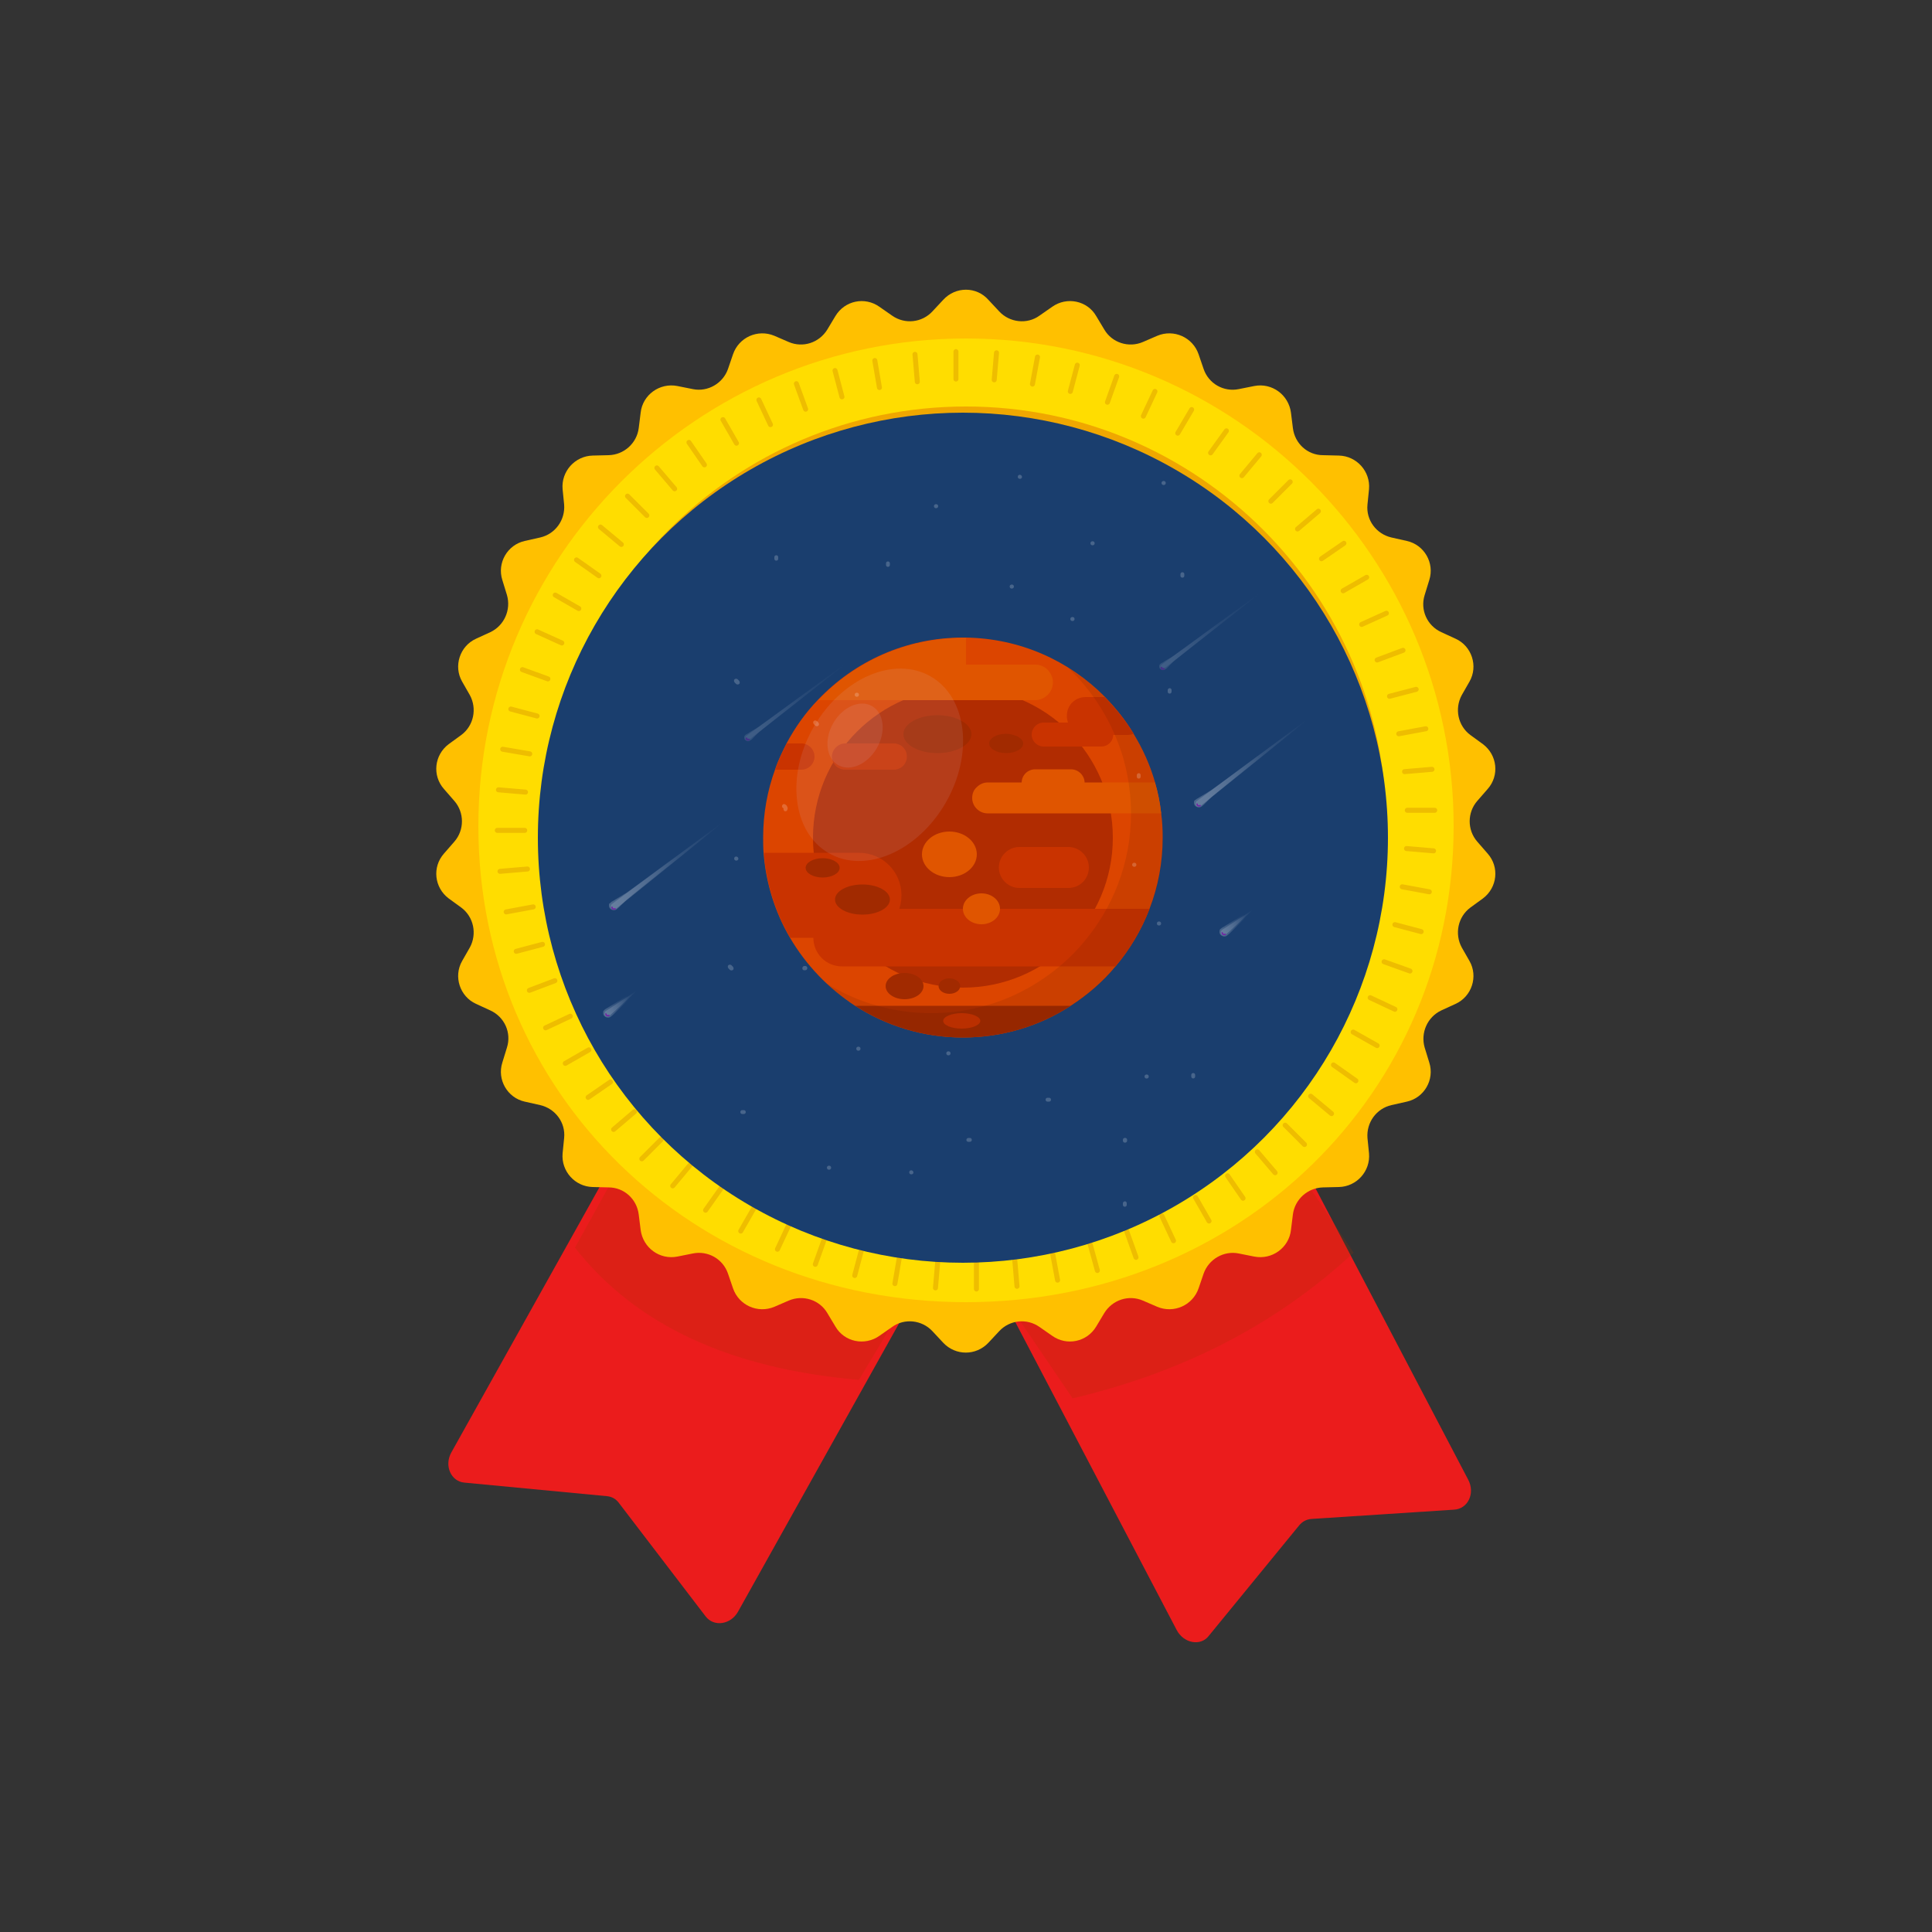 <?xml version="1.0" encoding="utf-8"?>
<!-- Generator: Adobe Illustrator 24.3.0, SVG Export Plug-In . SVG Version: 6.00 Build 0)  -->
<svg version="1.1" id="Layer_1" xmlns="http://www.w3.org/2000/svg" xmlns:xlink="http://www.w3.org/1999/xlink" x="0px" y="0px"
	 viewBox="0 0 500 500" style="enable-background:new 0 0 500 500;" xml:space="preserve">
<rect x="0" y="0" width="500" height="500" fill="#333333" stroke="none"/>
<style type="text/css">
	.st0{fill:#EB1C1C;}
	.st1{opacity:0.21;fill:#A33400;}
	.st2{fill:#FFC000;}
	.st3{fill:#FFC30D;}
	.st4{fill:#FFDD00;}
	.st5{fill:#F0A700;}
	.st6{clip-path:url(#SVGID_1_);}
	.st7{opacity:0.24;}
	.st8{fill:#FFFFFF;stroke:#B95700;stroke-width:1.294;stroke-linecap:round;stroke-miterlimit:10;}
	.st9{fill:#1A3E6E;}
	.st10{fill:#DC4500;}
	.st11{fill:#B12C01;}
	.st12{fill:#C93300;}
	.st13{fill:#E05500;}
	.st14{fill:#A12A00;}
	.st15{opacity:0.1;fill:#D9D9FF;enable-background:new    ;}
	.st16{opacity:0.1;fill:#360D00;enable-background:new    ;}
	.st17{opacity:0.42;}
	.st18{opacity:0.5;}
	.st19{opacity:0.7;fill:url(#SVGID_2_);enable-background:new    ;}
	.st20{opacity:0.7;fill:url(#SVGID_4_);enable-background:new    ;}
	.st21{fill:url(#SVGID_5_);stroke:#E800EB;stroke-width:0.5;stroke-linecap:round;stroke-linejoin:round;stroke-miterlimit:10;}
	.st22{opacity:0.7;fill:url(#SVGID_6_);enable-background:new    ;}
	.st23{opacity:0.7;fill:url(#SVGID_7_);enable-background:new    ;}
	.st24{fill:url(#SVGID_8_);stroke:#E800EB;stroke-width:0.5;stroke-linecap:round;stroke-linejoin:round;stroke-miterlimit:10;}
	.st25{opacity:0.7;fill:url(#SVGID_9_);enable-background:new    ;}
	.st26{opacity:0.7;fill:url(#SVGID_10_);enable-background:new    ;}
	.st27{fill:url(#SVGID_11_);stroke:#E800EB;stroke-width:0.364;stroke-linecap:round;stroke-linejoin:round;stroke-miterlimit:10;}
	.st28{opacity:0.7;fill:url(#SVGID_12_);enable-background:new    ;}
	.st29{opacity:0.7;fill:url(#SVGID_13_);enable-background:new    ;}
	.st30{fill:url(#SVGID_14_);stroke:#E800EB;stroke-width:0.364;stroke-linecap:round;stroke-linejoin:round;stroke-miterlimit:10;}
	.st31{opacity:0.7;fill:url(#SVGID_15_);enable-background:new    ;}
	.st32{opacity:0.7;fill:url(#SVGID_16_);enable-background:new    ;}
	.st33{fill:url(#SVGID_17_);stroke:#E800EB;stroke-width:0.364;stroke-linecap:round;stroke-linejoin:round;stroke-miterlimit:10;}
	.st34{opacity:0.7;fill:url(#SVGID_18_);enable-background:new    ;}
	.st35{opacity:0.7;fill:url(#SVGID_19_);enable-background:new    ;}
	.st36{fill:url(#SVGID_20_);stroke:#E800EB;stroke-width:0.364;stroke-linecap:round;stroke-linejoin:round;stroke-miterlimit:10;}
	.st37{opacity:0.2;}
	.st38{fill:#FFFFFF;}
</style>
<g>
	<g>
		<g>
			<g>
				<path class="st0" d="M304.5,421.8l-49-93.5l75.5-38.8l49,93.5c1.8,3.5-0.1,7.5-3.7,7.7l-36.9,2.4c-1.3,0.1-2.4,0.7-3.2,1.7
					l-23.4,28.6C310.7,426.1,306.3,425.3,304.5,421.8z"/>
				<path class="st1" d="M253.4,326.3l76.4-32.6l20.5,30.5c-20.8,19.3-45.3,31.2-72.7,37.7L253.4,326.3z"/>
			</g>
			<g>
				<path class="st0" d="M191,417.1l50.1-89.7l-74.2-41.2l-50.1,89.7c-1.9,3.4-0.1,7.5,3.4,7.8l36.8,3.5c1.3,0.1,2.4,0.7,3.2,1.8
					l22.4,29.3C184.7,421.1,189.1,420.5,191,417.1z"/>
				<path class="st1" d="M247.6,314.8L163,297.2l-14.2,25.7c16,20.4,40.8,31.4,73.5,34.2L247.6,314.8z"/>
			</g>
		</g>
	</g>
	<path class="st2" d="M255.8,77.6l2.8,3c2.7,2.9,7.2,3.4,10.4,1.1l3.3-2.3c3.8-2.7,9.1-1.6,11.4,2.4l2.1,3.5c2,3.4,6.3,4.8,10,3.2
		l3.7-1.6c4.3-1.8,9.2,0.4,10.7,4.8l1.3,3.8c1.3,3.8,5.2,6,9.1,5.2l4-0.8c4.6-0.9,8.9,2.3,9.5,6.9l0.5,4c0.5,4,3.8,7,7.8,7l4.1,0.1
		c4.6,0.1,8.2,4.1,7.8,8.7l-0.4,4c-0.4,4,2.3,7.6,6.2,8.5l4,0.9c4.5,1,7.2,5.7,5.8,10.1l-1.2,3.9c-1.2,3.8,0.6,7.9,4.3,9.6l3.7,1.7
		c4.2,1.9,5.9,7.1,3.6,11.1l-2,3.5c-1.9,3.5-1,7.9,2.2,10.3l3.3,2.4c3.7,2.8,4.3,8.1,1.2,11.6l-2.7,3.1c-2.6,3-2.6,7.5,0,10.5
		l2.7,3.1c3.1,3.5,2.5,8.8-1.2,11.6l-3.3,2.4c-3.2,2.4-4.1,6.8-2.2,10.3l2,3.5c2.3,4,0.6,9.2-3.6,11.1l-3.7,1.7
		c-3.6,1.7-5.4,5.8-4.3,9.6l1.2,3.9c1.4,4.4-1.3,9.1-5.8,10.1l-4,0.9c-3.9,0.9-6.5,4.5-6.2,8.5l0.4,4c0.4,4.6-3.2,8.6-7.8,8.7
		l-4.1,0.1c-4,0.1-7.3,3.1-7.8,7l-0.5,4c-0.5,4.6-4.9,7.8-9.5,6.9l-4-0.8c-3.9-0.8-7.8,1.5-9.1,5.2l-1.3,3.8
		c-1.5,4.4-6.4,6.6-10.7,4.8l-3.7-1.6c-3.7-1.6-7.9-0.2-10,3.2l-2.1,3.5c-2.4,4-7.6,5.1-11.4,2.4l-3.3-2.3
		c-3.3-2.3-7.7-1.8-10.4,1.1l-2.8,3c-3.2,3.4-8.5,3.4-11.7,0l-2.8-3c-2.7-2.9-7.2-3.4-10.4-1.1l-3.3,2.3c-3.8,2.7-9.1,1.6-11.4-2.4
		l-2.1-3.5c-2-3.4-6.3-4.8-10-3.2l-3.7,1.6c-4.3,1.8-9.2-0.4-10.7-4.8l-1.3-3.8c-1.3-3.8-5.2-6-9.1-5.2l-4,0.8
		c-4.6,0.9-8.9-2.3-9.5-6.9l-0.5-4c-0.5-4-3.8-7-7.8-7l-4.1-0.1c-4.6-0.1-8.2-4.1-7.8-8.7l0.4-4c0.4-4-2.3-7.6-6.2-8.5l-4-0.9
		c-4.5-1-7.2-5.7-5.8-10.1l1.2-3.9c1.2-3.8-0.6-7.9-4.3-9.6l-3.7-1.7c-4.2-1.9-5.9-7.1-3.6-11.1l2-3.5c1.9-3.5,1-7.9-2.2-10.3
		l-3.3-2.4c-3.7-2.8-4.3-8.1-1.2-11.6l2.7-3.1c2.6-3,2.6-7.5,0-10.5l-2.7-3.1c-3.1-3.5-2.5-8.8,1.2-11.6l3.3-2.4
		c3.2-2.4,4.1-6.8,2.2-10.3l-2-3.5c-2.3-4-0.6-9.2,3.6-11.1l3.7-1.7c3.6-1.7,5.4-5.8,4.3-9.6l-1.2-3.9c-1.4-4.4,1.3-9.1,5.8-10.1
		l4-0.9c3.9-0.9,6.5-4.5,6.2-8.5l-0.4-4c-0.4-4.6,3.2-8.6,7.8-8.7l4.1-0.1c4-0.1,7.3-3.1,7.8-7l0.5-4c0.5-4.6,4.9-7.8,9.5-6.9l4,0.8
		c3.9,0.8,7.8-1.5,9.1-5.2l1.3-3.8c1.5-4.4,6.4-6.6,10.7-4.8l3.7,1.6c3.7,1.6,7.9,0.2,10-3.2l2.1-3.5c2.4-4,7.6-5.1,11.4-2.4
		l3.3,2.3c3.3,2.3,7.7,1.8,10.4-1.1l2.8-3C247.3,74.1,252.7,74.1,255.8,77.6z"/>
	<g>
		<g>
			<path class="st3" d="M344.8,231.1c0,52.4-42.5,92.3-94.8,92.3s-94.8-39.9-94.8-92.3c0-52.4,42.5-94.8,94.8-94.8
				S344.8,178.8,344.8,231.1z"/>
		</g>
		<g>
			<path class="st4" d="M250,337c-70.8,0-126.2-54.1-126.2-123.2c0-69.6,56.6-126.2,126.2-126.2c69.6,0,126.2,56.6,126.2,126.2
				C376.2,282.9,320.8,337,250,337z"/>
		</g>
		<path class="st5" d="M250,105.2c-60,0-108.8,48.8-108.8,108.8c0,59.2,47.8,105.5,108.8,105.5c61,0,108.8-46.3,108.8-105.5
			C358.8,154,310,105.2,250,105.2z"/>
		<path class="st2" d="M250,110.5c-58.5,0-106.1,47.6-106.1,106.1c0,57.7,46.6,102.9,106.1,102.9c59.5,0,106.1-45.2,106.1-102.9
			C356.1,158.1,308.5,110.5,250,110.5z"/>
		<g>
			<defs>
				<path id="SVGID_3_" d="M344,213.6c0,51.9-42.1,91.4-93.9,91.4c-51.9,0-93.9-39.5-93.9-91.4c0-51.9,42.1-93.9,93.9-93.9
					C301.9,119.6,344,161.7,344,213.6z"/>
			</defs>
			<clipPath id="SVGID_1_">
				<use xlink:href="#SVGID_3_"  style="overflow:visible;"/>
			</clipPath>
			<g class="st6">
				
					<rect x="231" y="50.4" transform="matrix(0.707 0.707 -0.707 0.707 200.046 -117.727)" class="st4" width="22.3" height="264.4"/>
			</g>
			<g class="st6">
				
					<rect x="244.5" y="84.7" transform="matrix(0.707 0.707 -0.707 0.707 240.143 -124.787)" class="st4" width="52.4" height="285.5"/>
			</g>
		</g>
	</g>
	<g class="st7">
		<line class="st8" x1="128.7" y1="214.9" x2="135.8" y2="214.9"/>
		<line class="st8" x1="129" y1="204.4" x2="136" y2="205"/>
		<line class="st8" x1="130.1" y1="193.9" x2="137.1" y2="195.1"/>
		<line class="st8" x1="132.2" y1="183.5" x2="139" y2="185.3"/>
		<line class="st8" x1="135.2" y1="173.3" x2="141.8" y2="175.7"/>
		<line class="st8" x1="139" y1="163.5" x2="145.4" y2="166.4"/>
		<line class="st8" x1="143.7" y1="154" x2="149.8" y2="157.5"/>
		<line class="st8" x1="149.2" y1="144.9" x2="155" y2="149"/>
		<line class="st8" x1="155.4" y1="136.4" x2="160.8" y2="140.9"/>
		<line class="st8" x1="162.4" y1="128.4" x2="167.4" y2="133.4"/>
		<line class="st8" x1="170" y1="121.1" x2="174.6" y2="126.5"/>
		<line class="st8" x1="178.3" y1="114.5" x2="182.3" y2="120.3"/>
		<line class="st8" x1="187.1" y1="108.6" x2="190.6" y2="114.7"/>
		<line class="st8" x1="196.4" y1="103.5" x2="199.4" y2="109.9"/>
		<line class="st8" x1="206.1" y1="99.3" x2="208.5" y2="105.9"/>
		<line class="st8" x1="216.1" y1="95.9" x2="217.9" y2="102.7"/>
		<line class="st8" x1="226.4" y1="93.3" x2="227.6" y2="100.3"/>
		<line class="st8" x1="236.8" y1="91.7" x2="237.4" y2="98.8"/>
		<line class="st8" x1="247.4" y1="91" x2="247.4" y2="98.1"/>
		<line class="st8" x1="257.9" y1="91.3" x2="257.3" y2="98.3"/>
		<line class="st8" x1="268.5" y1="92.4" x2="267.2" y2="99.4"/>
		<line class="st8" x1="278.8" y1="94.5" x2="277" y2="101.3"/>
		<line class="st8" x1="289" y1="97.4" x2="286.6" y2="104.1"/>
		<line class="st8" x1="298.9" y1="101.3" x2="295.9" y2="107.7"/>
		<line class="st8" x1="308.4" y1="106" x2="304.8" y2="112.1"/>
		<line class="st8" x1="317.4" y1="111.5" x2="313.3" y2="117.2"/>
		<line class="st8" x1="325.9" y1="117.7" x2="321.4" y2="123.1"/>
		<line class="st8" x1="333.9" y1="124.7" x2="328.9" y2="129.7"/>
		<line class="st8" x1="341.2" y1="132.3" x2="335.8" y2="136.9"/>
		<line class="st8" x1="347.8" y1="140.6" x2="342" y2="144.6"/>
		<line class="st8" x1="353.7" y1="149.4" x2="347.6" y2="152.9"/>
		<line class="st8" x1="358.8" y1="158.7" x2="352.4" y2="161.6"/>
		<line class="st8" x1="363.1" y1="168.3" x2="356.4" y2="170.8"/>
		<line class="st8" x1="366.5" y1="178.4" x2="359.6" y2="180.2"/>
		<line class="st8" x1="369" y1="188.6" x2="362" y2="189.9"/>
		<line class="st8" x1="370.6" y1="199.1" x2="363.5" y2="199.7"/>
		<line class="st8" x1="371.3" y1="209.7" x2="364.2" y2="209.7"/>
		<line class="st8" x1="371" y1="220.2" x2="364" y2="219.6"/>
		<line class="st8" x1="369.9" y1="230.8" x2="362.9" y2="229.5"/>
		<line class="st8" x1="367.8" y1="241.1" x2="361" y2="239.3"/>
		<line class="st8" x1="364.9" y1="251.3" x2="358.2" y2="248.9"/>
		<line class="st8" x1="361" y1="261.2" x2="354.6" y2="258.2"/>
		<line class="st8" x1="356.4" y1="270.6" x2="350.2" y2="267.1"/>
		<line class="st8" x1="350.9" y1="279.7" x2="345.1" y2="275.6"/>
		<line class="st8" x1="344.6" y1="288.2" x2="339.2" y2="283.7"/>
		<line class="st8" x1="337.6" y1="296.2" x2="332.6" y2="291.2"/>
		<line class="st8" x1="330" y1="303.5" x2="325.4" y2="298.1"/>
		<line class="st8" x1="321.7" y1="310.1" x2="317.7" y2="304.3"/>
		<line class="st8" x1="312.9" y1="316" x2="309.4" y2="309.9"/>
		<line class="st8" x1="303.7" y1="321.1" x2="300.7" y2="314.7"/>
		<line class="st8" x1="294" y1="325.4" x2="291.6" y2="318.7"/>
		<line class="st8" x1="284" y1="328.8" x2="282.1" y2="321.9"/>
		<line class="st8" x1="273.7" y1="331.3" x2="272.4" y2="324.3"/>
		<line class="st8" x1="263.2" y1="332.9" x2="262.6" y2="325.8"/>
		<line class="st8" x1="252.7" y1="333.6" x2="252.7" y2="326.5"/>
		<line class="st8" x1="242.1" y1="333.3" x2="242.7" y2="326.3"/>
		<line class="st8" x1="231.6" y1="332.2" x2="232.8" y2="325.2"/>
		<line class="st8" x1="221.2" y1="330.1" x2="223" y2="323.3"/>
		<line class="st8" x1="211" y1="327.2" x2="213.4" y2="320.5"/>
		<line class="st8" x1="201.2" y1="323.3" x2="204.2" y2="316.9"/>
		<line class="st8" x1="191.7" y1="318.6" x2="195.2" y2="312.5"/>
		<line class="st8" x1="182.6" y1="313.2" x2="186.7" y2="307.4"/>
		<line class="st8" x1="174.1" y1="306.9" x2="178.6" y2="301.5"/>
		<line class="st8" x1="166.1" y1="299.9" x2="171.1" y2="294.9"/>
		<line class="st8" x1="158.8" y1="292.3" x2="164.2" y2="287.7"/>
		<line class="st8" x1="152.2" y1="284" x2="158" y2="280"/>
		<line class="st8" x1="146.3" y1="275.2" x2="152.4" y2="271.7"/>
		<line class="st8" x1="141.2" y1="266" x2="147.6" y2="263"/>
		<line class="st8" x1="137" y1="256.3" x2="143.6" y2="253.8"/>
		<line class="st8" x1="133.6" y1="246.2" x2="140.4" y2="244.4"/>
		<line class="st8" x1="131" y1="236" x2="138" y2="234.7"/>
		<line class="st8" x1="129.4" y1="225.5" x2="136.5" y2="224.9"/>
	</g>
</g>
<g>
	<circle class="st9" cx="249.2" cy="216.8" r="110"/>
	<g>
		<path class="st10" d="M300.9,216.8c0,6.5-1.2,12.7-3.4,18.4c-2.1,5.5-5.1,10.5-8.8,14.9c-3.3,4-7.3,7.4-11.6,10.2
			c-8,5.2-17.6,8.2-27.9,8.2c-10.3,0-19.8-3-27.9-8.2c-6.9-4.5-12.7-10.5-16.9-17.7c-3.8-6.5-6.2-14-6.8-22
			c-0.1-1.3-0.1-2.6-0.1-3.9c0-6.2,1.1-12.1,3.1-17.6c0.8-2.4,1.9-4.6,3-6.8c2.2-4.1,4.9-7.9,8.1-11.2c9.4-9.9,22.7-16.1,37.5-16.1
			c0.2,0,0.5,0,0.7,0c14.1,0.2,26.8,6,36,15.3c2.8,2.9,5.3,6,7.4,9.5c2.4,3.9,4.3,8.1,5.6,12.6c0.7,2.6,1.3,5.2,1.6,8
			C300.8,212.6,300.9,214.7,300.9,216.8z"/>
		<circle class="st11" cx="249.2" cy="216.8" r="38.8"/>
		<g>
			<path class="st12" d="M293.4,189.9c-0.5,0.2-1.1,0.3-1.6,0.3H281c-2.7,0-4.9-2.2-4.9-4.9c0-1.4,0.5-2.6,1.4-3.5
				c0.9-0.9,2.1-1.4,3.5-1.4h4.9C288.8,183.3,291.3,186.4,293.4,189.9z"/>
			<path class="st12" d="M285,193.2h-14.9c-1.7,0-3.1-1.4-3.1-3.1l0,0c0-1.7,1.4-3.1,3.1-3.1H285c1.7,0,3.1,1.4,3.1,3.1l0,0
				C288.1,191.9,286.7,193.2,285,193.2z"/>
		</g>
		<path class="st12" d="M233.3,231.7c0,3-1.2,5.8-3.2,7.8c-2,2-4.7,3.2-7.8,3.2h-17.8c-3.8-6.5-6.2-14-6.8-22h24.6
			C228.4,220.7,233.3,225.6,233.3,231.7z"/>
		<path class="st13" d="M272.5,176.6c0,2.5-2.1,4.6-4.6,4.6l-56.1,0c9.4-9.9,22.7-16.1,37.5-16.1c0.2,0,0.5,0,0.7,0v6.9h17.9
			c1.3,0,2.4,0.5,3.3,1.4C271.9,174.2,272.5,175.3,272.5,176.6z"/>
		<path class="st12" d="M276.5,229.8h-12.7c-2.9,0-5.3-2.4-5.3-5.3l0,0c0-2.9,2.4-5.3,5.3-5.3h12.7c2.9,0,5.3,2.4,5.3,5.3l0,0
			C281.8,227.4,279.5,229.8,276.5,229.8z"/>
		<ellipse class="st14" cx="242.6" cy="190" rx="8.8" ry="4.9"/>
		<path class="st14" d="M264.8,192.4c0,1.4-2,2.5-4.4,2.5s-4.4-1.1-4.4-2.5s2-2.5,4.4-2.5C262.8,190,264.8,191.1,264.8,192.4z"/>
		<path class="st14" d="M277.1,260.3c-8,5.2-17.6,8.2-27.9,8.2c-10.3,0-19.8-3-27.9-8.2H277.1z"/>
		<g>
			<path class="st12" d="M210.8,195.8c0,0.9-0.4,1.8-1,2.4c-0.6,0.6-1.5,1-2.4,1h-6.8c0.8-2.4,1.9-4.6,3-6.8h3.8
				C209.3,192.4,210.8,194,210.8,195.8z"/>
			<path class="st12" d="M218.7,192.4h12.6c1.9,0,3.4,1.5,3.4,3.4l0,0c0,1.9-1.5,3.4-3.4,3.4h-12.6c-1.9,0-3.4-1.5-3.4-3.4l0,0
				C215.3,194,216.9,192.4,218.7,192.4z"/>
		</g>
		<g>
			<g>
				<path class="st13" d="M300.5,210.5h-44.9c-2.2,0-4-1.8-4-4c0-1.1,0.4-2.1,1.2-2.8c0.7-0.7,1.7-1.2,2.8-1.2h43.3
					C299.7,205.1,300.2,207.8,300.5,210.5z"/>
				<path class="st13" d="M267.9,199.1h9.3c1.9,0,3.5,1.6,3.5,3.5l0,0c0,1.9-1.6,3.5-3.5,3.5h-9.3c-1.9,0-3.5-1.6-3.5-3.5l0,0
					C264.4,200.6,266,199.1,267.9,199.1z"/>
			</g>
		</g>
		<path class="st12" d="M297.5,235.2c-2.1,5.5-5.1,10.5-8.8,14.9h-70.8c-4.1,0-7.4-3.3-7.4-7.4c0-2,0.8-3.9,2.2-5.3
			c1.4-1.4,3.2-2.2,5.3-2.2L297.5,235.2L297.5,235.2z"/>
		<g>
			<ellipse class="st14" cx="212.9" cy="224.6" rx="4.4" ry="2.5"/>
			<ellipse class="st14" cx="223.2" cy="232.8" rx="7.1" ry="3.9"/>
		</g>
		<ellipse class="st13" cx="245.7" cy="221.1" rx="7.1" ry="5.9"/>
		<ellipse class="st13" cx="254" cy="235.2" rx="4.8" ry="4"/>
		<path class="st12" d="M253.7,264.2c0,1.1-2.2,2-4.8,2c-2.7,0-4.8-0.9-4.8-2s2.2-2,4.8-2S253.7,263.1,253.7,264.2z"/>
		<ellipse transform="matrix(0.5 -0.866 0.866 0.5 -57.559 296.164)" class="st15" cx="227.7" cy="197.9" rx="26.4" ry="19.7"/>
		<ellipse transform="matrix(0.5 -0.866 0.866 0.5 -54.16 286.858)" class="st15" cx="221.3" cy="190.3" rx="8.8" ry="6.5"/>
		<path class="st16" d="M300.5,210.5c-0.3-2.7-0.9-5.4-1.6-8c-3.6-12.5-11.8-23.1-22.6-29.8c6.7,6.3,11.7,14.4,14.4,23.5
			c0.7,2.6,1.3,5.2,1.6,8c0.3,2.1,0.4,4.2,0.4,6.3c0,6.5-1.2,12.7-3.4,18.4c-2.1,5.5-5.1,10.5-8.8,14.9c-3.3,4-7.3,7.4-11.6,10.2
			c-8,5.2-17.6,8.2-27.9,8.2c-9.9,0-19.2-2.8-27.1-7.7c2.3,2.2,4.8,4.1,7.5,5.8c8,5.2,17.6,8.2,27.9,8.2c10.3,0,19.8-3,27.9-8.2
			c4.4-2.8,8.3-6.2,11.6-10.2c3.7-4.4,6.7-9.4,8.8-14.9c2.2-5.7,3.4-11.9,3.4-18.4C300.9,214.7,300.8,212.6,300.5,210.5z"/>
		<ellipse class="st14" cx="234.1" cy="255.2" rx="4.9" ry="3.4"/>
		<ellipse class="st14" cx="245.7" cy="255.2" rx="2.8" ry="2"/>
	</g>
	<g class="st17">
		<g class="st18">
			
				<linearGradient id="SVGID_2_" gradientUnits="userSpaceOnUse" x1="33.643" y1="214.05" x2="51.96" y2="203.605" gradientTransform="matrix(-0.993 0.122 -0.122 -0.993 267.93 388.12)">
				<stop  offset="0" style="stop-color:#FFFFFF;stop-opacity:0"/>
				<stop  offset="1" style="stop-color:#FFFFFF;stop-opacity:0.8"/>
			</linearGradient>
			<path class="st19" d="M192.9,190.2c0.1-0.1,0.3-0.2,0.5-0.3c0.2-0.1,0.4-0.2,0.6-0.4c0.4-0.2,0.8-0.5,1.2-0.7
				c0.4-0.2,0.7-0.4,1-0.6c1.2-0.7,25.1-18.4,25.4-18.6c-0.5,0.5-24.4,19.1-25.3,20c-0.4,0.4-0.8,0.8-1.2,1.2
				c-0.3,0.3-0.5,0.6-0.9,0.8c-0.6,0.5-1.5,0.1-1.6-0.6c0-0.2,0-0.4,0.1-0.6C192.8,190.3,192.9,190.2,192.9,190.2z"/>
			
				<linearGradient id="SVGID_4_" gradientUnits="userSpaceOnUse" x1="22.453" y1="222.29" x2="47.284" y2="205.596" gradientTransform="matrix(-0.993 0.122 -0.122 -0.993 267.93 388.12)">
				<stop  offset="0" style="stop-color:#FFFFFF;stop-opacity:0"/>
				<stop  offset="1" style="stop-color:#FFFFFF;stop-opacity:0.8"/>
			</linearGradient>
			<path class="st20" d="M193.1,190.5c0.2-0.2,25.9-18.9,26.1-19c-0.3,0.3-25.1,19.8-25.3,19.9c-0.4,0.3-1,0.1-1-0.4
				C192.9,190.8,192.9,190.7,193.1,190.5C193,190.5,193.1,190.5,193.1,190.5z"/>
			
				<linearGradient id="SVGID_5_" gradientUnits="userSpaceOnUse" x1="193.226" y1="308.748" x2="193.833" y2="308.748" gradientTransform="matrix(1 0 0 -1 0 500)">
				<stop  offset="0" style="stop-color:#FFFFFF;stop-opacity:0"/>
				<stop  offset="1" style="stop-color:#FFFFFF;stop-opacity:0.8"/>
			</linearGradient>
			<path class="st21" d="M193.8,191.4c0,0-0.6,0.2-0.6-0.3"/>
		</g>
		<g class="st18">
			
				<linearGradient id="SVGID_6_" gradientUnits="userSpaceOnUse" x1="-75.172" y1="219.129" x2="-56.854" y2="208.684" gradientTransform="matrix(-0.993 0.122 -0.122 -0.993 267.93 388.12)">
				<stop  offset="0" style="stop-color:#FFFFFF;stop-opacity:0"/>
				<stop  offset="1" style="stop-color:#FFFFFF;stop-opacity:0.8"/>
			</linearGradient>
			<path class="st22" d="M300.3,171.8c0.1-0.1,0.3-0.2,0.5-0.3c0.2-0.1,0.4-0.2,0.6-0.4c0.4-0.2,0.8-0.5,1.2-0.7
				c0.4-0.2,0.7-0.4,1-0.6c1.2-0.7,25.1-18.4,25.4-18.6c-0.5,0.5-24.4,19.1-25.3,20c-0.4,0.4-0.8,0.8-1.2,1.2
				c-0.3,0.3-0.5,0.6-0.9,0.8c-0.6,0.5-1.5,0.1-1.6-0.6c0-0.2,0-0.4,0.1-0.6C300.2,171.9,300.2,171.9,300.3,171.8z"/>
			
				<linearGradient id="SVGID_7_" gradientUnits="userSpaceOnUse" x1="-86.359" y1="227.374" x2="-61.529" y2="210.679" gradientTransform="matrix(-0.993 0.122 -0.122 -0.993 267.93 388.12)">
				<stop  offset="0" style="stop-color:#FFFFFF;stop-opacity:0"/>
				<stop  offset="1" style="stop-color:#FFFFFF;stop-opacity:0.8"/>
			</linearGradient>
			<path class="st23" d="M300.5,172.1c0.2-0.2,25.9-18.9,26.1-19c-0.3,0.3-25.1,19.8-25.3,19.9c-0.4,0.3-1,0.1-1-0.4
				C300.3,172.5,300.3,172.3,300.5,172.1C300.4,172.2,300.4,172.2,300.5,172.1z"/>
			
				<linearGradient id="SVGID_8_" gradientUnits="userSpaceOnUse" x1="300.602" y1="327.07" x2="301.209" y2="327.07" gradientTransform="matrix(1 0 0 -1 0 500)">
				<stop  offset="0" style="stop-color:#FFFFFF;stop-opacity:0"/>
				<stop  offset="1" style="stop-color:#FFFFFF;stop-opacity:0.8"/>
			</linearGradient>
			<path class="st24" d="M301.2,173.1c0,0-0.6,0.2-0.6-0.3"/>
		</g>
		<g>
			
				<linearGradient id="SVGID_9_" gradientUnits="userSpaceOnUse" x1="-72.263" y1="143.212" x2="-64.881" y2="139.002" gradientTransform="matrix(-0.993 0.122 -0.122 -0.993 267.93 388.12)">
				<stop  offset="0" style="stop-color:#FFFFFF;stop-opacity:0"/>
				<stop  offset="1" style="stop-color:#FFFFFF;stop-opacity:0.8"/>
			</linearGradient>
			<path class="st25" d="M316,240.3c0.2-0.2,0.4-0.3,0.6-0.4c0.3-0.2,0.5-0.3,0.8-0.5c0.5-0.3,1-0.6,1.5-0.9
				c0.4-0.3,0.9-0.5,1.3-0.8c1.4-0.9,6.8-4.6,7.2-4.8c-0.6,0.6-6,5.5-7.2,6.7c-0.5,0.5-1,1-1.5,1.5c-0.3,0.3-0.7,0.7-1.1,1
				c-0.7,0.6-1.9,0.1-2-0.8c0-0.3,0-0.5,0.1-0.7C315.8,240.4,315.9,240.4,316,240.3z"/>
			
				<linearGradient id="SVGID_10_" gradientUnits="userSpaceOnUse" x1="-74.442" y1="145.237" x2="-66.585" y2="139.955" gradientTransform="matrix(-0.993 0.122 -0.122 -0.993 267.93 388.12)">
				<stop  offset="0" style="stop-color:#FFFFFF;stop-opacity:0"/>
				<stop  offset="1" style="stop-color:#FFFFFF;stop-opacity:0.8"/>
			</linearGradient>
			<path class="st26" d="M316.2,240.7c0.3-0.2,7.9-5.2,8.1-5.3c-0.4,0.4-6.8,6.3-7.1,6.5c-0.5,0.4-1.2,0.1-1.3-0.5
				C316,241.1,316,240.9,316.2,240.7C316.2,240.7,316.2,240.7,316.2,240.7z"/>
			
				<linearGradient id="SVGID_11_" gradientUnits="userSpaceOnUse" x1="316.374" y1="258.34" x2="317.133" y2="258.34" gradientTransform="matrix(1 0 0 -1 0 500)">
				<stop  offset="0" style="stop-color:#FFFFFF;stop-opacity:0"/>
				<stop  offset="1" style="stop-color:#FFFFFF;stop-opacity:0.8"/>
			</linearGradient>
			<path class="st27" d="M317.1,241.8c0,0-0.7,0.3-0.8-0.4"/>
		</g>
		<g>
			
				<linearGradient id="SVGID_12_" gradientUnits="userSpaceOnUse" x1="88.611" y1="141.796" x2="95.992" y2="137.586" gradientTransform="matrix(-0.993 0.122 -0.122 -0.993 267.93 388.12)">
				<stop  offset="0" style="stop-color:#FFFFFF;stop-opacity:0"/>
				<stop  offset="1" style="stop-color:#FFFFFF;stop-opacity:0.8"/>
			</linearGradient>
			<path class="st28" d="M156.5,261.3c0.2-0.2,0.4-0.3,0.6-0.4c0.3-0.2,0.5-0.3,0.8-0.5c0.5-0.3,1-0.6,1.5-0.9
				c0.4-0.3,0.9-0.5,1.3-0.8c1.4-0.9,6.8-4.6,7.2-4.8c-0.6,0.6-6,5.5-7.2,6.7c-0.5,0.5-1,1-1.5,1.5c-0.3,0.3-0.7,0.7-1.1,1
				c-0.7,0.6-1.9,0.1-2-0.8c0-0.3,0-0.5,0.1-0.7C156.3,261.5,156.4,261.4,156.5,261.3z"/>
			
				<linearGradient id="SVGID_13_" gradientUnits="userSpaceOnUse" x1="86.431" y1="143.821" x2="94.288" y2="138.539" gradientTransform="matrix(-0.993 0.122 -0.122 -0.993 267.93 388.12)">
				<stop  offset="0" style="stop-color:#FFFFFF;stop-opacity:0"/>
				<stop  offset="1" style="stop-color:#FFFFFF;stop-opacity:0.8"/>
			</linearGradient>
			<path class="st29" d="M156.7,261.7c0.3-0.2,7.9-5.2,8.1-5.3c-0.4,0.4-6.8,6.3-7.1,6.5c-0.5,0.4-1.2,0.1-1.3-0.5
				C156.5,262.2,156.5,261.9,156.7,261.7C156.7,261.8,156.7,261.7,156.7,261.7z"/>
			
				<linearGradient id="SVGID_14_" gradientUnits="userSpaceOnUse" x1="156.879" y1="237.315" x2="157.638" y2="237.315" gradientTransform="matrix(1 0 0 -1 0 500)">
				<stop  offset="0" style="stop-color:#FFFFFF;stop-opacity:0"/>
				<stop  offset="1" style="stop-color:#FFFFFF;stop-opacity:0.8"/>
			</linearGradient>
			<path class="st30" d="M157.6,262.8c0,0-0.7,0.3-0.8-0.4"/>
		</g>
		<g>
			
				<linearGradient id="SVGID_15_" gradientUnits="userSpaceOnUse" x1="71.483" y1="176.041" x2="92.112" y2="164.278" gradientTransform="matrix(-0.993 0.122 -0.122 -0.993 267.93 388.12)">
				<stop  offset="0" style="stop-color:#FFFFFF;stop-opacity:0"/>
				<stop  offset="1" style="stop-color:#FFFFFF;stop-opacity:0.8"/>
			</linearGradient>
			<path class="st31" d="M158,233.6c0.2-0.2,0.4-0.3,0.6-0.4c0.3-0.2,0.5-0.3,0.8-0.5c0.5-0.3,1-0.6,1.5-0.9
				c0.4-0.3,0.9-0.5,1.3-0.8c1.4-0.9,27.6-20.5,27.9-20.8c-0.6,0.6-26.7,21.5-27.9,22.6c-0.5,0.5-1,1-1.5,1.5
				c-0.3,0.3-0.7,0.7-1.1,1c-0.7,0.6-1.9,0.1-2-0.8c0-0.3,0-0.5,0.1-0.7C157.9,233.8,158,233.7,158,233.6z"/>
			
				<linearGradient id="SVGID_16_" gradientUnits="userSpaceOnUse" x1="59.308" y1="185.299" x2="86.974" y2="166.699" gradientTransform="matrix(-0.993 0.122 -0.122 -0.993 267.93 388.12)">
				<stop  offset="0" style="stop-color:#FFFFFF;stop-opacity:0"/>
				<stop  offset="1" style="stop-color:#FFFFFF;stop-opacity:0.8"/>
			</linearGradient>
			<path class="st32" d="M158.3,234c0.3-0.2,28.6-21.2,28.9-21.3c-0.4,0.4-27.5,22.3-27.8,22.5c-0.5,0.4-1.2,0.1-1.3-0.5
				C158,234.5,158.1,234.3,158.3,234C158.2,234.1,158.2,234.1,158.3,234z"/>
			
				<linearGradient id="SVGID_17_" gradientUnits="userSpaceOnUse" x1="158.432" y1="264.984" x2="159.191" y2="264.984" gradientTransform="matrix(1 0 0 -1 0 500)">
				<stop  offset="0" style="stop-color:#FFFFFF;stop-opacity:0"/>
				<stop  offset="1" style="stop-color:#FFFFFF;stop-opacity:0.8"/>
			</linearGradient>
			<path class="st33" d="M159.2,235.2c0,0-0.7,0.3-0.8-0.4"/>
		</g>
		<g>
			
				<linearGradient id="SVGID_18_" gradientUnits="userSpaceOnUse" x1="-82.021" y1="184.048" x2="-61.392" y2="172.285" gradientTransform="matrix(-0.993 0.122 -0.122 -0.993 267.93 388.12)">
				<stop  offset="0" style="stop-color:#FFFFFF;stop-opacity:0"/>
				<stop  offset="1" style="stop-color:#FFFFFF;stop-opacity:0.8"/>
			</linearGradient>
			<path class="st34" d="M309.4,207c0.2-0.2,0.4-0.3,0.6-0.4c0.3-0.2,0.5-0.3,0.8-0.5c0.5-0.3,1-0.6,1.5-0.9
				c0.4-0.3,0.9-0.5,1.3-0.8c1.4-0.9,27.6-20.5,27.9-20.8c-0.6,0.6-26.7,21.5-27.9,22.6c-0.5,0.5-1,1-1.5,1.5
				c-0.3,0.3-0.7,0.7-1.1,1c-0.7,0.6-1.9,0.1-2-0.8c0-0.3,0-0.5,0.1-0.7C309.3,207.1,309.3,207,309.4,207z"/>
			
				<linearGradient id="SVGID_19_" gradientUnits="userSpaceOnUse" x1="-94.194" y1="193.31" x2="-66.528" y2="174.709" gradientTransform="matrix(-0.993 0.122 -0.122 -0.993 267.93 388.12)">
				<stop  offset="0" style="stop-color:#FFFFFF;stop-opacity:0"/>
				<stop  offset="1" style="stop-color:#FFFFFF;stop-opacity:0.8"/>
			</linearGradient>
			<path class="st35" d="M309.6,207.4c0.3-0.2,28.6-21.2,28.9-21.3c-0.4,0.4-27.5,22.3-27.8,22.5c-0.5,0.4-1.2,0.1-1.3-0.5
				C309.4,207.8,309.5,207.6,309.6,207.4C309.6,207.4,309.6,207.4,309.6,207.4z"/>
			
				<linearGradient id="SVGID_20_" gradientUnits="userSpaceOnUse" x1="309.808" y1="291.661" x2="310.567" y2="291.661" gradientTransform="matrix(1 0 0 -1 0 500)">
				<stop  offset="0" style="stop-color:#FFFFFF;stop-opacity:0"/>
				<stop  offset="1" style="stop-color:#FFFFFF;stop-opacity:0.8"/>
			</linearGradient>
			<path class="st36" d="M310.6,208.5c0,0-0.7,0.3-0.8-0.4"/>
		</g>
	</g>
	<g class="st37">
		<g>
			<path class="st38" d="M191.6,287.8c0,0.3,0.2,0.5,0.5,0.5h0.4c0.3,0,0.5-0.2,0.5-0.5c0-0.3-0.2-0.5-0.5-0.5h-0.4
				C191.8,287.3,191.6,287.5,191.6,287.8z"/>
			<path class="st38" d="M214,302.2c0,0.7,1.1,0.7,1.1,0S214,301.5,214,302.2z"/>
			<path class="st38" d="M235.3,303.4c0,0.7,1.1,0.7,1.1,0C236.3,302.7,235.3,302.7,235.3,303.4z"/>
			<path class="st38" d="M244.9,272.6c0,0.7,1.1,0.7,1.1,0S244.9,271.9,244.9,272.6z"/>
			<path class="st38" d="M250.1,295c0,0.3,0.2,0.5,0.5,0.5h0.4c0.3,0,0.5-0.2,0.5-0.5c0-0.3-0.2-0.5-0.5-0.5h-0.4
				C250.4,294.5,250.1,294.7,250.1,295z"/>
			<path class="st38" d="M270.6,284.6c0,0.3,0.2,0.5,0.5,0.5h0.4c0.3,0,0.5-0.2,0.5-0.5c0-0.3-0.2-0.5-0.5-0.5h-0.4
				C270.8,284.1,270.6,284.3,270.6,284.6z"/>
			<path class="st38" d="M290.6,295v0.2c0,0.7,1.1,0.7,1.1,0V295C291.7,294.3,290.6,294.3,290.6,295z"/>
			<path class="st38" d="M308.3,278.2v0.4c0,0.3,0.2,0.5,0.5,0.5c0.3,0,0.5-0.2,0.5-0.5v-0.4c0-0.3-0.2-0.5-0.5-0.5
				C308.5,277.7,308.3,277.9,308.3,278.2z"/>
			<path class="st38" d="M302.2,178.6v0.4c0,0.3,0.2,0.5,0.5,0.5c0.3,0,0.5-0.2,0.5-0.5v-0.4c0-0.3-0.2-0.5-0.5-0.5
				C302.5,178.1,302.2,178.3,302.2,178.6z"/>
			<path class="st38" d="M294.2,200.6v0.4c0,0.3,0.2,0.5,0.5,0.5c0.3,0,0.5-0.2,0.5-0.5v-0.4c0-0.3-0.2-0.5-0.5-0.5
				C294.5,200.1,294.2,200.3,294.2,200.6z"/>
			<path class="st38" d="M305.5,148.6v0.4c0,0.3,0.2,0.5,0.5,0.5c0.3,0,0.5-0.2,0.5-0.5v-0.4c0-0.3-0.2-0.5-0.5-0.5
				C305.7,148.1,305.5,148.3,305.5,148.6z"/>
			<path class="st38" d="M282.2,140.6c0,0.7,1.1,0.7,1.1,0C283.3,139.9,282.2,139.9,282.2,140.6z"/>
			<path class="st38" d="M277,160.2c0,0.7,1.1,0.7,1.1,0C278.1,159.5,277,159.5,277,160.2z"/>
			<path class="st38" d="M261.3,151.8c0,0.7,1.1,0.7,1.1,0C262.4,151.1,261.3,151.1,261.3,151.8z"/>
			<path class="st38" d="M241.7,131c0,0.7,1.1,0.7,1.1,0C242.8,130.3,241.7,130.3,241.7,131z"/>
			<path class="st38" d="M229.3,145.8v0.4c0,0.3,0.2,0.5,0.5,0.5s0.5-0.2,0.5-0.5v-0.4c0-0.3-0.2-0.5-0.5-0.5
				S229.3,145.5,229.3,145.8z"/>
			<path class="st38" d="M210.6,186.6c-0.2,0.2-0.2,0.5,0,0.8c0.1,0.1,0.3,0.3,0.4,0.4c0.2,0.2,0.6,0.2,0.8,0s0.2-0.5,0-0.8
				c-0.1-0.1-0.3-0.3-0.4-0.4C211.1,186.4,210.8,186.4,210.6,186.6z"/>
			<path class="st38" d="M221.2,179.8c0,0.7,1.1,0.7,1.1,0C222.3,179.1,221.2,179.1,221.2,179.8z"/>
			<path class="st38" d="M200.4,144.2v0.4c0,0.3,0.2,0.5,0.5,0.5c0.3,0,0.5-0.2,0.5-0.5v-0.4c0-0.3-0.2-0.5-0.5-0.5
				C200.6,143.7,200.4,143.9,200.4,144.2z"/>
			<path class="st38" d="M190.1,175.8c-0.2,0.2-0.2,0.5,0,0.8c0.1,0.1,0.3,0.3,0.4,0.4c0.2,0.2,0.6,0.2,0.8,0s0.2-0.5,0-0.8
				l-0.4-0.4C190.7,175.6,190.3,175.6,190.1,175.8z"/>
			<path class="st38" d="M202.4,208.5c-0.1,0.3,0.1,0.6,0.4,0.7l0,0l0,0c0,0,0,0,0,0l0,0c0,0,0,0,0,0c0,0,0,0,0,0
				c-0.1,0.2,0,0.5,0.2,0.7c0.2,0.1,0.6,0.1,0.7-0.2c0.2-0.3,0.2-0.7,0-1c-0.1-0.3-0.4-0.5-0.7-0.6
				C202.8,208,202.5,208.2,202.4,208.5z"/>
			<path class="st38" d="M190,222.2c0,0.7,1.1,0.7,1.1,0C191,221.5,190,221.5,190,222.2z"/>
			<path class="st38" d="M208.1,251.1h0.3c0.7,0,0.7-1.1,0-1.1h-0.3C207.5,250.1,207.5,251.1,208.1,251.1z"/>
			<path class="st38" d="M188.5,249.8c-0.2,0.2-0.2,0.5,0,0.8c0.1,0.1,0.3,0.3,0.4,0.4c0.2,0.2,0.6,0.2,0.8,0s0.2-0.5,0-0.8
				c-0.1-0.1-0.3-0.3-0.4-0.4C189.1,249.6,188.7,249.6,188.5,249.8z"/>
			<path class="st38" d="M221.6,271.4c0,0.7,1.1,0.7,1.1,0C222.7,270.7,221.6,270.7,221.6,271.4z"/>
			<path class="st38" d="M290.6,311.4v0.4c0,0.3,0.2,0.5,0.5,0.5c0.3,0,0.5-0.2,0.5-0.5v-0.4c0-0.3-0.2-0.5-0.5-0.5
				C290.9,310.9,290.6,311.1,290.6,311.4z"/>
			<path class="st38" d="M300.6,125c0,0.7,1.1,0.7,1.1,0S300.6,124.3,300.6,125z"/>
			<path class="st38" d="M263.4,123.4c0,0.7,1.1,0.7,1.1,0C264.4,122.7,263.4,122.7,263.4,123.4z"/>
			<path class="st38" d="M296.2,278.6c0,0.7,1.1,0.7,1.1,0C297.3,277.9,296.2,277.9,296.2,278.6z"/>
			<path class="st38" d="M299.4,239c0,0.7,1.1,0.7,1.1,0S299.4,238.3,299.4,239z"/>
			<path class="st38" d="M293,223.8c0,0.7,1.1,0.7,1.1,0C294.1,223.1,293,223.1,293,223.8z"/>
		</g>
	</g>
</g>
</svg>
